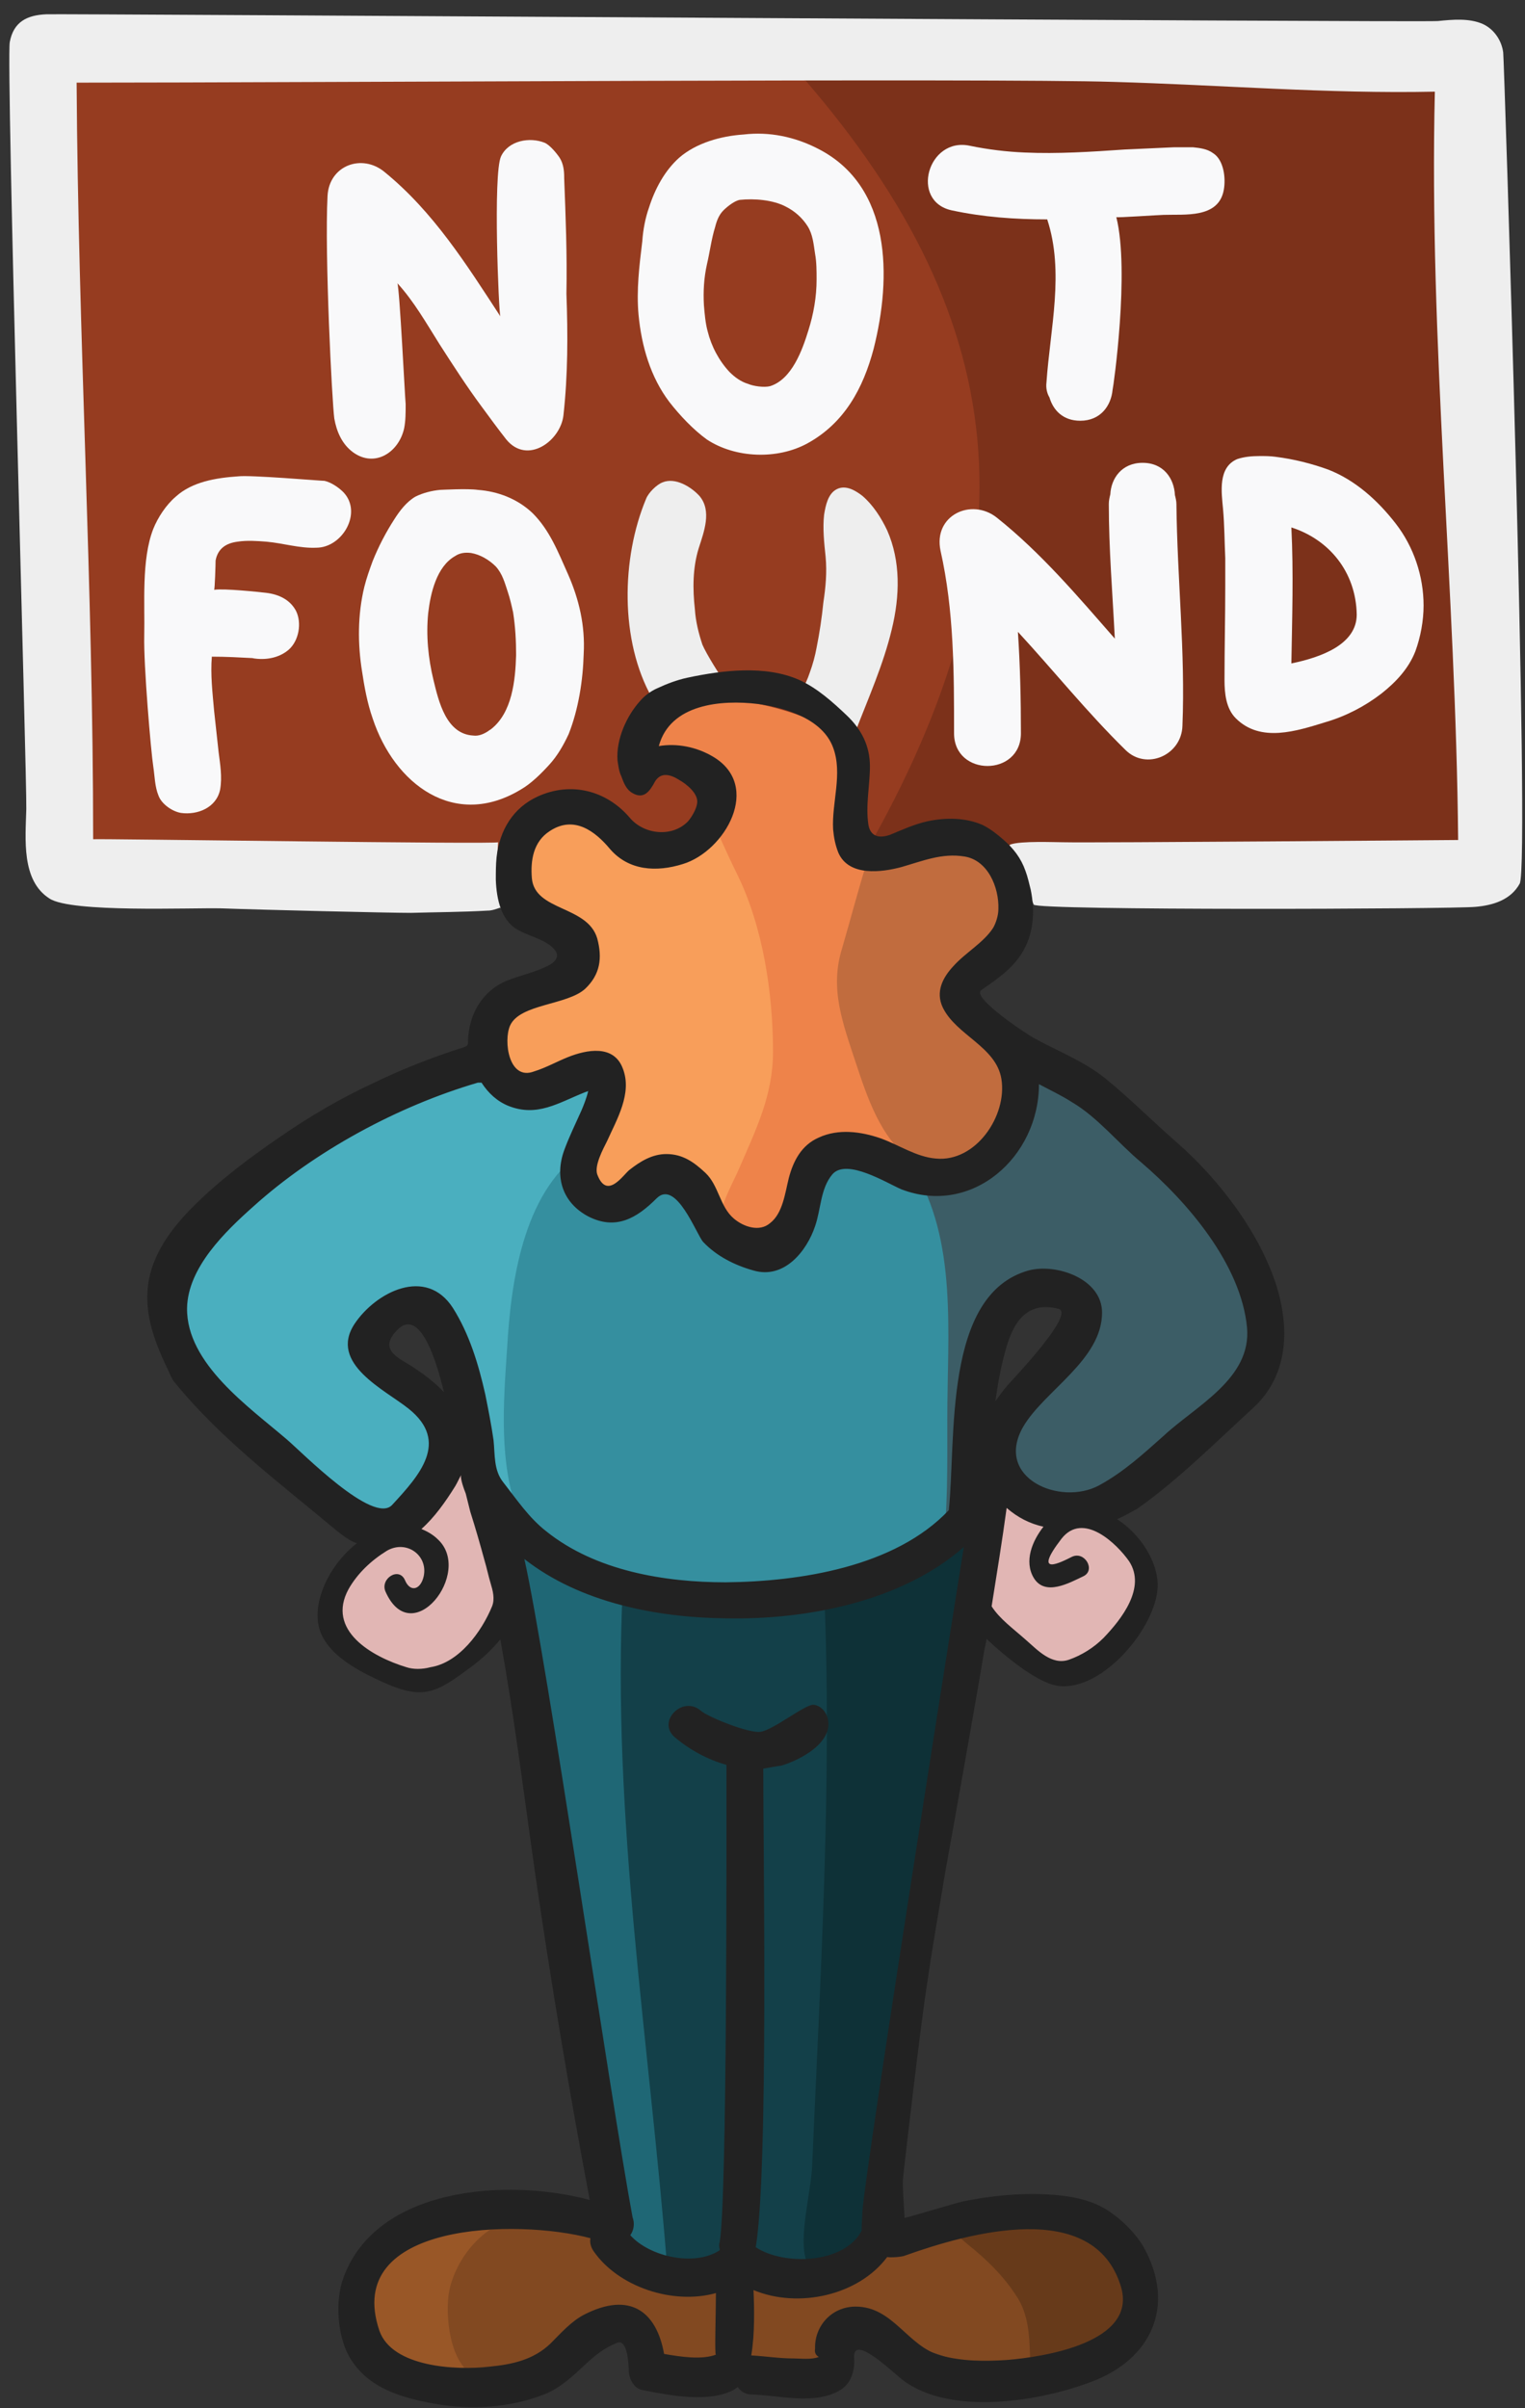 <?xml version="1.0" encoding="utf-8"?>
<!-- Generator: Adobe Illustrator 17.1.0, SVG Export Plug-In . SVG Version: 6.00 Build 0)  -->
<!DOCTYPE svg PUBLIC "-//W3C//DTD SVG 1.1//EN" "http://www.w3.org/Graphics/SVG/1.1/DTD/svg11.dtd">
<svg version="1.1" id="Слой_1" xmlns="http://www.w3.org/2000/svg" xmlns:xlink="http://www.w3.org/1999/xlink" x="0px" y="0px"
	 viewBox="0 0 203 320.5" enable-background="new 0 0 203 320.5" xml:space="preserve">
<rect x="0" y="0" width="203" height="320.5" fill="#333333" stroke="none"/>
<g>
	<path fill="#3C5D66" d="M156.8,156.5c-1.4-1.1-2.3-2.2-3.5-3.4c-2-2.1-5.1-3.3-6.8-5.6l-16.5,5.1c-0.8,2.2-7,2.7-7.3,2.3
		c0,0,2.3,46.3,1.7,49.5c6.3-3.1,6.3-9.5,6.3-16c0-4.7-0.5-11.7,3.7-15c1.4-1.1,4.6-1.6,6.3-1c5.5,1.9,1,9.6-1.3,12.1
		c-1.7,1.8-3.3,2.4-4.4,4.6c-0.5,1.2-0.9,2.6-1.1,3.9c-0.6,2.7-0.3,6.2,2.6,7.4c2.1,0.9,6.9,1,8.8,0.4c1-0.3,1.9-1.7,2.8-2.4
		c1.6-1.1,3.5-1.9,5.1-3c1.9-1.3,3.2-3,4.9-4.8c3-3.2,8.4-5.5,9.2-10.1C168.9,171.1,164,162.1,156.8,156.5z"/>
	<path fill="#3C5D66" d="M146.5,147.5c-2.6-2.1-6.5-6.9-10.3-5.4c-0.1,2.6-0.1,4.5-1,7c-1.6,4.5-3.2,6.1-7.1,9"/>
</g>
<g>
	<path fill="#358F9F" d="M77.8,150.8c-0.1,0.1-0.1,0.1-0.2,0.2"/>
	<path fill="#358F9F" d="M121.5,155.4c6,9.7,4.6,21.9,4.6,33.5c0,6.1,0.1,12.2-0.7,18.1c-0.5,3.6-59.7,12.5-60.4-1.2
		c-0.5-8.9,0.7-17.8,1.5-26.4c0.6-6,0.1-12.3,1.3-18.1c0.5-2.2,0.6-5.1,1.6-7.1"/>
</g>
<g>
	<path fill="#4AAFBF" d="M77.3,153.4c-7.7,5.5-9.3,17.3-9.8,26.1c-0.5,7.4-1.1,15.1,1.5,22.1c-5.2,2.3-5.5-31.2-16.2-27
		c-7.9,3.1-1.4,10.1,3.1,12.7c3.6,2,3.8,4.6,2.3,8.4c-0.9,2.3-4.1,7.5-6.6,7.6c-1.9,0.1-3.7-2.1-5-3c-2.7-1.8-5.3-3.2-7.7-5
		c-3.5-2.5-7-5.5-9.6-8.9c-2.8-3.4-5.2-6.7-6.1-11.1c-2.8-13.6,14.6-21.6,23.9-27c2.9-1.7,5.9-3.6,9.2-4.6c1.8-0.5,6.6-2.6,8.6-1.8
		c1.4,0.6,0.9,1.5,1.9,2.4c0.9,0.8,2.5,0.8,3.7,0.8c3.1-0.1,5.8-1.7,8.9-1.8c1.2,1.8-1.8,8.1-2.5,9.7"/>
</g>
<g>
	<path fill="#E1B6B4" d="M48.3,207.2c-1.9,2.3-5,4.9-4.8,8.2c0.1,2.8,10,9.1,12.4,8.9c2.5-0.1,14-10.8,11-17.1
		c-0.3-2.5-3.8-12.6-5.8-14.4"/>
	<path fill="#E1B6B4" d="M132.9,197.5c0.8,2.4,4.9,2.9,6.9,3.5c4.9-0.1,13.3,7.2,12.6,10.6c-0.8,4.3-5,9.1-8.9,10.4
		c-3.5,1.2-7.2-2.6-9.5-4.7c-1.7-1.6-4-3.1-4.3-5.6"/>
</g>
<g>
	<path fill="#824921" d="M69.3,293.9c-7.6,3.6-13.4,8.9-12.6,18.2c0.6,7,8.9,6.4,14.2,3.5c4.3-2.4,7.2-5.9,12.3-6.6
		c0.8,1.6,1.4,4.1,2.9,5.2c2.5,1.9,21.8,2.9,23.4,0.8c0.9-1.2,1.3-5,3.1-5.4c1.5-0.4,21.9,7.7,23.5,6.7c2-1.3,2.1-6.2,1.9-8.2
		c-0.6-5.7-4.6-9.1-9.3-11c-3.5-1.4-10.7,0.3-13.8,2.2c-3,1.8-14.5,3.6-17.5,3.6c-4.4,0-16-5.6-17.3-6.8c-1.9-1.7-10.1-2.1-11.1-2.1
		"/>
</g>
<g>
	<path fill="#995727" d="M70.3,295.2c-5.2-0.1-9.5,4.9-10.5,9.7c-0.6,3,0,10,3.6,11.4c-8.8,1-18.4-3-15.3-13.1
		c0.9-3,2.8-6.3,6.1-7.2c4.1-1,8.9-1,13.1-1"/>
	<path fill="#995727" d="M67.3,295.1c0.2,0,0.3,0,0.5,0"/>
</g>
<g>
	<path fill="#673A1A" d="M128.8,298.7c2.5,2,4.9,4.3,6.7,7.2c2.1,3.5,1.3,7.5,1.9,11.3c1.4-1.2,10.1-3.9,11.3-5
		c1-0.9,1.9-10.5-0.6-13.3c-5.7-6.4-13.9-2.2-21.4-2"/>
</g>
<g>
	<path fill="#134049" d="M79.6,211.2c0,19.1,4.2,88.5,9.8,91.9c2.5,1.5,15.1-1,19.1-0.3c2.7-30.5,5.2-61.4,5.4-92.3"/>
	<g>
		<path fill="#0E3137" d="M109.7,211.6c1.1,25.2-0.5,51.5-1.6,76.8c-0.2,4.9-4.2,17.5,4.2,12.9c3.5-1.9,3.7-7.8,4.6-11.1
			c3.6-13.4,13.3-86.7,13.3-86.7"/>
	</g>
</g>
<g>
	<path fill="#1F6775" d="M82.9,211.4c-1.5,30.4,3.6,61,5.9,90.3c-1.4,0.3-4.1,0.3-5.5,0c-6.1-25.7-16.6-90-16.2-96.8"/>
</g>
<g>
	<path fill="#963C20" d="M8,4.8c32.4,5.6,68,0.5,101.1,3"/>
	<path fill="#963C20" d="M4.4,10.6C2.9,31.6,6.6,101,6.7,116c14.8,0.1,156.7-6.8,156.8-7.7c0.1-1-48.7-97.9-51.9-99.2
		C111.1,8.8,4.4,10.6,4.4,10.6z"/>
	<path fill="#963C20" d="M4.7,9.8c0.2-0.5,1-0.9,1.7-1"/>
</g>
<g>
	<path fill="#F89E5A" d="M100.2,115.9c2.7,5.8,4.5,13.9,5.3,20.2c0.7,5.5-0.2,10.4-1.8,15.6c-1.2,3.9-4.2,7-6.9,9.6
		c-1.6,1.6-2,1.3-3.3-0.6c-1-1.6-1.1-2.6-2.9-3.5c-3.5-1.7-5.1,1.5-8.2,2.3c-3.2,0.8-5.5-0.3-5.6-3.7c-0.1-3.6,3.2-7,3.9-10.4
		c0.5-2.5-0.6-3-3.2-2.8c-3.5,0.3-6.6,2.6-10.3,3c-2.1-5.3-2.7-10.6,3.1-13.5c2.5-1.3,7.1-1.7,5.8-5.6c-0.6-1.7-5.4-7.1-6.6-6.2
		c-0.2-3.4-1.8-5.4,0.3-8.3c0.6-0.8,7-5.7,10.7-3.7c2.5,1.4,3.8,4.1,7.1,4.2c2.2,0.1,7.9-3,7.4-5.8"/>
</g>
<g>
	<path fill="#EE834A" d="M115.4,112.1c-2.1-2-2.5-10.6-3-12.7c-0.9-4.2-16.9-7.5-20.5-6.4c-2.9,0.9-5.3,1.3-6.1,4.3
		c-1,3.6,10.6,6.2,8.5,10.3l-0.2-0.1c0.2,0.6,2.8,6.4,4,8.8c3.5,7.1,4.8,16,4.8,23.7c0,5.8-2.3,10.4-4.5,15.5
		c-1.5,3.5-5.2,8.9,0.7,10.4c1.1,0.3,7.7-4.8,7.9-5.9c0.2-1,1.5-5.6,3-6.3c4.7-2,9.2,2.2,13.9,2.1
		C123.7,154,119.1,115.8,115.4,112.1z"/>
</g>
<g>
	<path fill="#C16C3E" d="M115.7,113.8c-1.3,4-2.4,8.3-3.6,12.4c-1.7,5.4,0.1,10,1.8,15.2c1.5,4.5,3.3,10.1,7.4,13
		c6.4,4.6,13.5-2.5,14.8-8.7c0.8-3.8-8-12.6-7.2-14.7c0.4-1.2,6.8-11.8,5.3-15.2c-2.1-4.6-6.2-3.4-10.2-2.7c-2.7,0.5-5.3,0.4-8,1.2"
		/>
	<path fill="#C16C3E" d="M116,114.3c-0.1,0-0.1,0-0.2,0"/>
</g>
<g>
	<path fill="#7C311A" d="M104.1,7.2c30.3,33.1,34.6,64.3,11.9,104.9c27.5-3.2,81.3,28.9,82.5-16c3-19.1,3.6-55.2-2.3-73.6
		c-5.6-17.4-3-14.2-24.1-14.9c-22.1-0.8-45-1.4-67,0"/>
	<path fill="#7C311A" d="M105.1,7.5c0-0.2,0-0.4,0-0.7"/>
	<path fill="#7C311A" d="M105.1,7.2c-0.1-0.1-0.2-0.2-0.3-0.3"/>
</g>
<g>
	<path fill="#F9F9FA" d="M31.7,63.4c-2.9,0.2-6.1,0.7-8.3,2.7c-1.3,1.1-2.4,2.8-3,4.3c-1.6,4.1-1.1,10-1.2,14.2
		c-0.1,3.9,0.9,15.5,1.2,17.4c0.2,1.3,0.2,2.7,0.7,3.9c0.4,1.1,1.8,2.1,3,2.3c2.2,0.3,4.7-0.7,5.2-3.1c0.3-1.7,0-3.4-0.2-5
		c-0.2-1.8-0.4-3.6-0.6-5.5c-0.2-2.3-0.5-4.8-0.3-7.2c1.9,0,3.7,0.1,5.6,0.2c-0.1,0-0.2,0-0.2,0c1.7,0.3,3.5,0,4.8-1.1
		c1.4-1.2,1.8-3.6,1-5.2c-0.8-1.5-2.3-2.2-4-2.4c-0.9-0.1-5.5-0.6-6.9-0.4c0.1,0,0.2-3.5,0.2-3.9c0.3-1.6,1.4-2.3,2.9-2.5
		c1.3-0.2,2.6-0.1,3.9,0c2.2,0.2,4.4,0.9,6.6,0.8c3.5,0,6.2-4.7,3.6-7.4c-0.6-0.6-1.6-1.3-2.5-1.5C42.7,64,33.3,63.2,31.7,63.4z"/>
	<path fill="#F9F9FA" d="M58.6,65.2c-1.1,0.1-2.3,0.4-3.3,0.9c-1.2,0.7-2.1,1.9-2.8,3c-1.1,1.7-2.1,3.6-2.9,5.6
		c-0.4,1.1-0.8,2.2-1.1,3.4c-0.9,3.7-0.9,7.6-0.3,11.3c0.3,2,0.7,4.2,1.4,6.2c2.9,8.8,10.9,14.8,19.7,9.5c1.4-0.8,2.7-2.1,3.8-3.3
		c1.1-1.2,1.9-2.6,2.6-4.1c1.3-3.3,1.9-7.1,2-10.7c0.2-3.7-0.6-7.2-2.1-10.6c-1.3-2.9-2.4-5.8-4.7-8.1c-2-1.9-4.6-2.9-7.3-3.1
		C62.2,65,58.8,65.2,58.6,65.2z M65,97.3c-0.6,0.4-1.3,0.7-2,0.6c-3.6-0.2-4.6-4.5-5.3-7.4c-0.7-2.9-1-5.9-0.7-8.9
		c0.3-2.6,1.1-6.2,3.6-7.6c0.6-0.4,1.3-0.5,2.1-0.4c1.2,0.2,2.4,0.9,3.3,1.8c0.9,1,1.2,2.2,1.6,3.4c0.3,0.9,0.5,1.8,0.7,2.7
		c0.3,1.9,0.4,3.8,0.4,5.7c-0.1,3.3-0.5,7.7-3.4,9.9C65.1,97.2,65,97.3,65,97.3z"/>
	<path fill="#F9F9FA" d="M156.6,67.1c0-0.4-0.1-0.8-0.2-1.2c-0.1-2.2-1.5-4.3-4.3-4.3c-2.8,0-4.2,2.1-4.3,4.2
		c-0.1,0.4-0.2,0.8-0.2,1.3c0,6,0.5,11.9,0.8,17.9c-4.9-5.6-9.8-11.4-15.7-16.1c-3.4-2.7-8.5-0.3-7.5,4.4c1.8,8,1.8,16.2,1.8,24.3
		c0,5.8,8.9,5.8,8.9,0c0-4.5-0.1-9-0.4-13.5c4.8,5.2,9.2,10.7,14.3,15.7c2.8,2.8,7.5,0.7,7.6-3.2C157.8,86.8,156.7,77,156.6,67.1z"
		/>
	<path fill="#F9F9FA" d="M167.7,60.7c-1.1,0-2.1,0.1-3,0.4c-2.6,1.1-2.1,4.4-1.9,6.6c0.2,2.2,0.2,4.4,0.3,6.6c0,1.2,0,2.4,0,3.6
		c0,4.2-0.1,8.4-0.1,12.6c0,1.8,0.2,3.8,1.5,5.1c3.3,3.3,8.1,1.7,12,0.5c2.7-0.8,5.2-2.1,7.4-3.8c1.9-1.5,3.6-3.3,4.5-5.6
		c0.7-1.9,1.1-4.1,1.1-6.1c0-3.9-1.3-7.8-3.7-10.9c-2.4-3.1-5.4-5.8-9-7.2c-2.2-0.8-4.6-1.4-7-1.7C169.1,60.7,168.4,60.7,167.7,60.7
		z M171.9,88.3c0.1-6,0.3-12.1,0-18.1c5,1.6,8.6,5.9,8.7,11.6C180.6,85.8,175.8,87.5,171.9,88.3z"/>
	<path fill="#F9F9FA" d="M75.1,23.7c0,0,0-0.1,0-0.1c0-0.9-0.1-1.8-0.6-2.6c-0.4-0.6-1.3-1.7-2-2c-2-0.8-4.8-0.3-5.8,1.8
		c-1.1,2.3-0.3,20.9-0.1,21.3c-4.5-6.9-8.9-13.9-15.4-19.2c-3-2.5-7.4-0.9-7.6,3.2c-0.4,7.8,0.6,27.4,0.9,29.6
		c0.3,1.7,1,3.4,2.5,4.5c2.9,2.1,6.1,0,6.8-3.2c0.2-1,0.2-2.1,0.2-3.2c-0.1-1-0.8-15.3-1.1-16.1c2.2,2.4,3.9,5.4,5.6,8.1
		c1.8,2.8,3.6,5.6,5.6,8.3c1.1,1.5,2.2,3,3.3,4.4c2.8,3.4,7.2,0.2,7.6-3.2c0.6-5.4,0.6-10.8,0.4-16.2C75.5,33.9,75.3,28.8,75.1,23.7
		z"/>
	<path fill="#F9F9FA" d="M108.9,19.8c-3.1-1.6-6.5-2.3-9.9-1.9C96,18.1,92.7,19,90.4,21c-1.9,1.7-3.2,4.1-4,6.6
		c-0.5,1.4-0.8,3-0.9,4.5c-0.4,3.3-0.8,6.5-0.5,9.8c0.4,4.2,1.6,8.3,4.1,11.6c1.4,1.8,3.2,3.7,5,5c3.8,2.5,9.4,2.7,13.4,0.5
		c4.9-2.7,7.4-7.3,8.8-12.6C118.7,36.9,118.7,24.8,108.9,19.8z M107.6,44c-0.8,2.6-2.2,6.5-5.1,7.4c-0.8,0.2-2.2,0-2.9-0.3
		c-1-0.3-1.8-0.9-2.5-1.6c-1.4-1.5-2.4-3.4-2.9-5.4c-0.3-1.1-0.4-2.3-0.5-3.5c-0.1-1.8,0-3.6,0.4-5.4c0.4-1.7,0.6-3.4,1.1-5
		c0.2-0.8,0.5-1.6,1.1-2.2c0.5-0.5,1.5-1.3,2.2-1.4c1.9-0.2,4.4,0,6.1,0.9c1.2,0.6,2.2,1.5,2.9,2.6c0.7,1.1,0.8,2.4,1,3.7
		c0.2,1.1,0.2,2.3,0.2,3.4C108.7,39.5,108.3,41.8,107.6,44C107.7,43.9,107.6,44,107.6,44z"/>
	<path fill="#F9F9FA" d="M158.8,19.6c-0.8,0-1.7,0-2.5,0c-2.2,0.1-4.4,0.2-6.6,0.3c-4.4,0.3-8.9,0.6-13.3,0.4
		c-2.4-0.1-4.9-0.4-7.3-0.9c-5.6-1.2-8,7.4-2.4,8.6c4.2,0.9,8.4,1.2,12.7,1.2c2.3,7,0.4,14.5-0.1,21.7c-0.1,0.8,0.1,1.5,0.4,2
		c0.5,1.7,1.8,3.1,4.1,3.1c2.7,0,4.1-2,4.3-4.1c0.1-0.3,2.3-15.8,0.5-23c0,0.1,5.8-0.3,6.3-0.3c2.8-0.1,7.3,0.5,8-3.3
		c0.3-1.6,0-4-1.4-4.9C160.7,19.8,159.7,19.7,158.8,19.6z"/>
	<path fill="#EEEEEE" d="M118.1,70.6c-0.8-1.7-1.9-3.4-3.3-4.6c-0.9-0.7-2.2-1.5-3.4-0.9c-1.2,0.6-1.5,2.2-1.7,3.4
		c-0.2,1.8,0,3.7,0.2,5.6c0.2,2.1,0,4.1-0.3,6.1c-0.2,2-0.5,4-0.9,6c-0.2,1.1-0.5,2.2-0.9,3.3c-0.3,0.9-0.7,1.8-1.2,2.6
		c1,0.4,2,1.4,2.9,2.1c0.9,0.6,1.7,1.3,2.6,1.9c0.2,0.2,0.5,0.4,0.7,0.5c0.3,0.2,0.7,0.5,1,0.7c0,0,0,0,0.1,0
		c1.7-4.4,3.7-8.9,4.8-13.5C119.8,79.3,119.9,74.7,118.1,70.6z"/>
	<path fill="#EEEEEE" d="M93.5,85.8c-0.5-1.5-0.9-3.1-1-4.7c-0.3-2.7-0.3-5.5,0.5-8.1c0.7-2.2,1.8-5,0.1-7c-1.1-1.2-3.2-2.5-4.9-1.8
		c-0.8,0.3-1.9,1.4-2.2,2.2c-3.3,7.9-3.5,18.9,0.8,26.5c1.9-1.4,8.9-2.5,9.4-2.6C96,90.2,94,87,93.5,85.8z"/>
	<path fill="#EEEEEE" d="M200.1,7c-0.2-1.6-1.2-3.1-2.7-3.8c-1.8-0.8-4-0.6-6-0.4C188.9,3,7,1.8,6.2,1.9C3.6,2,1.8,2.9,1.3,5.6
		C0.8,8.5,3.6,104,3.5,107.7c-0.1,3.9-0.7,9.5,3.1,11.9c2.9,1.9,18.7,1.2,22.9,1.3c5.4,0.2,22.2,0.6,25.2,0.6
		c3.4-0.1,6.8-0.1,10.2-0.3c0,0,0,0,0,0c0.6,0,1.1-0.2,1.7-0.4c0.1,0.1,0.2,0.3,0.3,0.3c-0.7-2.9-0.8-6.1-0.6-9
		c-0.2,0.3-53.5-0.5-53.9-0.4C12.4,78.2,10.4,44.6,10.2,11c30.4,0,122.4-0.6,138-0.1c14.3,0.4,28.5,1.6,42.8,1.3
		c-0.8,33.3,2.8,66.4,3.1,99.6c0,0-48.8,0.4-52.6,0.3c-1.1,0-5.6-0.2-7,0.3c-0.4,0.2,0.1,0.4,0.2,0.7c1.6,3.6,2.1,5.4,2.9,7.3
		c0.3,0.8,55.7,0.6,58.8,0.3c2.3-0.2,4.7-0.9,5.9-3.1C203.7,114.8,200.2,7.3,200.1,7z"/>
</g>
<g>
	<path fill="#222222" d="M166.8,187.4c4.6-4.2,4.9-10.3,3.2-16c-2.2-7.2-7.7-14.4-13.3-19.3c-3.2-2.8-6.3-5.9-9.6-8.6
		c-2.9-2.3-6.3-3.6-9.4-5.3c-0.8-0.4-8.4-5.4-7.1-6.4c2-1.4,4.1-2.8,5.4-4.9c1.6-2.5,1.8-5.6,1.2-8.5c-0.2-0.8-0.4-1.7-0.7-2.5
		c-0.6-1.7-1.6-3-3-4.2c-0.8-0.7-1.7-1.4-2.7-1.9c-2.3-1-4.9-1-7.3-0.5c-1.8,0.4-3.3,1.1-5,1.8c-1.4,0.5-2.6,0.3-2.9-1.3
		c-0.4-2.6,0.2-5.3,0.2-7.8c0-2.7-1.1-4.9-3.1-6.8c-1.9-1.8-3.9-3.6-6.3-4.7c-4.5-2-10.2-1.3-14.9-0.3c-1.4,0.3-2.7,0.8-4,1.4
		c-0.9,0.4-1.7,1-2.3,1.7c-1.8,2-3.2,5.1-3,7.9c0.1,0.7,0.2,1.5,0.5,2.1c0.3,0.8,0.6,1.7,1.4,2.2c1.6,1,2.4-0.2,3.1-1.5
		c0.8-1.3,2.1-0.9,3.2-0.2c0.9,0.5,2.6,1.8,2.4,3.1c-0.1,0.8-0.7,1.8-1.2,2.4c-2.1,2.2-5.9,1.8-7.8-0.5c-3.1-3.6-7.8-4.8-12.2-2.8
		c-3.3,1.5-5.1,4.5-5.5,8.1c-0.1,1-0.1,2-0.1,3c0.1,2.6,0.7,5.6,3.2,6.8c1.5,0.8,3.6,1.2,4.7,2.6c0.6,0.8,0,1.5-0.7,1.9
		c-1.8,1-4,1.4-5.9,2.2c-3.2,1.4-4.9,4.5-5,7.9c0,0.6,0,0.7-0.6,0.9c-4.1,1.3-8.2,2.9-12.1,4.8c-4.3,2-8.4,4.4-12.3,7.1
		c-4.1,2.8-8.1,5.8-11.6,9.3c-2.9,2.9-5.5,6.4-6,10.5c-0.5,4,1,7.8,2.7,11.3c0.2,0.4,0.4,1,0.7,1.4c6.2,7.7,14.3,13.7,21.8,20
		c0.9,0.7,1.7,1.3,2.6,1.6c-3.2,2.5-5.5,6.7-5.2,10.2c0.3,4.3,5.4,6.8,8.7,8.3c5.5,2.5,7.2,1.3,11.8-2.1c1.6-1.2,2.8-2.4,3.8-3.6
		c1.9,10.5,3.2,21.1,4.7,31.6c2.1,14.4,4.5,28.7,7.2,43c-11.3-3-28.5-1.6-32.8,10.4c-1.1,3-0.8,7.5,0.7,10.3
		c2.3,4.2,6.8,5.6,11.3,6.4c4.8,0.9,10.1,0.6,14.7-1.2c2.1-0.8,3.8-2.4,5.4-3.9c1.4-1.3,2.6-2.3,4.4-3c1.4-0.5,1.5,3.3,1.5,3.9
		c0.1,1,0.7,2.2,1.8,2.4c3.5,0.7,9,1.8,12.3-0.1c0.1-0.1,0.3-0.2,0.4-0.3c0.4,0.6,1,1,1.9,1c3.5,0.1,8.3,1.4,11.6-0.5
		c1.6-0.9,2.1-2.6,2-4.4c-0.2-3.3,5.3,2.1,6.5,3c6.4,4.8,18.3,2.8,25.1,0.2c8-3,11.2-10.1,7-17.8c-1-1.8-2.8-3.6-4.4-4.7
		c-1.8-1.3-3.9-1.9-6-2.2c-4.5-0.6-9.3-0.2-13.7,0.7c-1.3,0.3-6.5,1.9-7.8,2.2c0-0.8-0.3-4.2-0.2-5.2c0.1-1.2,2.4-21,3.2-25.9
		c0.7-4.9,1.6-9.9,2.4-14.8c0.9-4.9,4.4-24.6,5.2-29.5c0-0.2,0.4-1.6,0.3-1.7c0.2,0.2,6,5.8,9.6,6.3c5.9,0.7,13-7.8,13.2-13.2
		c0.1-3.3-2.3-7-5.4-9c0.9-0.4,1.8-0.9,2.7-1.4C156.8,197,162,191.8,166.8,187.4z M67.9,136.5c1.3-2.9,7.6-2.7,10-4.9
		c2-1.9,2.3-4.1,1.6-6.7c-1.3-4.4-8.3-3.6-8.7-8c-0.2-2.4,0.2-4.9,2.4-6.3c3.2-2.1,6,0,8,2.4c2.5,2.9,6.2,3.1,9.7,2
		c5.6-1.7,10.6-10.4,4-14.3c-2.2-1.3-4.8-1.8-7.2-1.4c1.5-5.6,8.3-6.2,13.2-5.6c3.7,0.5,8.6,2,10,5.8c1.3,3.5-0.2,7.3,0,10.9
		c0.1,1.1,0.3,2.1,0.7,3.1c1.4,3.2,5.8,2.6,8.4,1.9c2.8-0.8,5.4-1.9,8.4-1.4c3.1,0.5,4.6,4.1,4.5,7c0,0.8-0.3,1.8-0.7,2.5
		c-1.3,2-3.7,3.3-5.3,5.1c-1.4,1.5-2.4,3.4-1.4,5.5c1.8,3.7,7.1,5.2,7.8,9.5c0.8,4.9-3.4,11.1-8.7,10.6c-2.6-0.2-4.9-1.8-7.4-2.7
		c-2.6-0.9-5.6-1.3-8.2-0.1c-2.3,1-3.4,3.1-4,5.4c-0.5,2-0.8,4.7-2.5,6c-1.4,1.2-3.5,0.5-4.8-0.6c-1.9-1.6-2-4.4-3.8-6.1
		c-1.5-1.4-3-2.5-5.2-2.5c-1.9,0-3.5,1-4.9,2.1c-0.8,0.6-3,4.1-4.3,0.6c-0.4-1.2,0.8-3.4,1.3-4.4c1.3-2.9,3.4-6.4,2.1-9.7
		c-1.2-3.2-4.8-2.5-7.3-1.5c-1.5,0.6-2.9,1.4-4.5,1.9C67.7,143.9,67,138.5,67.9,136.5z M54.1,221.9c-4.6-1.4-10.7-4.9-7.7-10.4
		c1.2-2.1,3-3.8,5.1-5.1c2.6-1.5,5.5,0.6,4.9,3.4c-0.4,1.8-1.8,2.2-2.5,0.5c-0.8-1.8-3.3-0.2-2.6,1.5c3.5,8,11.7-2.5,7-6.9
		c-0.7-0.7-1.5-1.1-2.2-1.4c1.7-1.5,3.2-3.6,4.5-5.7c0.3-0.5,0.5-1,0.8-1.5c-0.2,0.4,0.4,2,0.6,2.5c0.2,0.8,0.4,1.6,0.6,2.4
		c0.7,2.2,1.3,4.3,1.9,6.5c0.3,1,0.5,2,0.8,3c0.3,1,0.6,2.1,0.2,3.1c-1.4,3.4-4.4,7.5-8.2,8.1C56.2,222.2,55,222.2,54.1,221.9z
		 M54.9,181.9c-1.7-1.1-4.6-2.2-2.1-4.8c3.6-3.9,6,7.1,6.3,8.2C57.9,184,56.4,182.9,54.9,181.9z M95.3,313.4
		c-1.9,0.7-4.6,0.3-6.9-0.1c-1-5.6-4.5-8.4-10.7-5.2c-1.7,0.9-3.1,2.5-4.4,3.8c-2.3,2.2-5.1,2.8-8.2,3.1c-4.3,0.5-12.9,0.1-14.6-4.8
		c-4.9-14.5,18.4-14.9,28.1-12.3c0,0,0,0,0,0c-0.1,0.5,0,1.1,0.4,1.7c3.3,4.8,10.6,7.2,16.3,5.6C95.3,307.9,95.1,313.5,95.3,313.4z
		 M120.5,300.2c8.4-3,25.1-7.7,28.7,4.1c2.3,7.5-10.3,9.4-15.1,9.8c-3,0.2-6,0.2-8.9-0.6c-4.4-1.2-6.3-6.5-11.3-6.5
		c-3.2,0-5.5,2.6-5.4,5.6c-0.1,0.5,0.1,0.9,0.5,1.1c-1,0.4-2.4,0.2-3.4,0.2c-1.9,0-3.7-0.3-5.6-0.4c0.5-2.9,0.4-6.5,0.3-8.7
		c6,2.5,14,0.7,17.8-4.4C118.5,300.5,120.1,300.4,120.5,300.2z M114.8,294.3c0,0.7-0.1,1.5-0.1,2.2c0,0.2,0,0.3,0,0.4
		c-2.3,4.4-10.3,4.7-14.1,2.2c1.7-10.1,1-52.8,1-63.7c0,0,2.2-0.4,2.4-0.4c2.4-0.7,6.9-3,6.2-6.2c-0.2-0.9-0.9-1.8-1.9-1.9
		c-1.1-0.1-5.4,3.4-7.1,3.6c-1.6,0.2-7-2-7.9-2.8c-2.4-2.1-5.9,1.4-3.5,3.5c2,1.7,4.4,3,6.9,3.7c0,10.4,0.1,57.7-0.9,63.5
		c-0.1,0.3-0.1,0.7,0,0.9c0,0.1,0,0.1,0,0.2c-3.3,2.2-9.3,0.9-11.9-2c0.5-0.7,0.6-1.6,0.3-2.4c0,0,0,0,0,0
		c-2.9-15.6-11.4-74.2-14.4-87.6c7.4,5.8,17.6,7.8,26.9,7.9c10.6,0.2,23.3-2.2,31.6-9.5C128.1,207,115.2,288.4,114.8,294.3z
		 M150.3,207.8c2.3,3.5-1,7.7-3.4,10.2c-1.3,1.3-2.9,2.3-4.6,2.9c-2.3,0.8-4.2-1.3-5.7-2.6c-1.8-1.6-3.5-2.8-4.6-4.5
		c0.7-4.4,1.4-8.7,2-13.1c1.5,1.3,3.1,2.1,4.9,2.5c-1.5,1.9-2.6,4.6-1.3,6.8c1.5,2.5,4.7,0.7,6.6-0.2c1.7-0.8,0.2-3.4-1.5-2.6
		c-1.4,0.7-5.4,2.8-1.4-2.4C144.2,201.1,148.7,205.5,150.3,207.8z M132.5,186.5c0.3-2.2,0.7-4.4,1.3-6.6c1-3.8,2.8-6.8,7.1-5.7
		c2.3,0.6-6,9.3-6.8,10.2C133.5,185.1,133,185.8,132.5,186.5z M146.3,197.7c-5.2,2.8-14-1-10.1-7.8c2.8-4.8,10.5-8.9,10.5-15.2
		c0-4.5-6.1-6.6-9.8-5.6c-11.4,3.2-9.6,22.5-10.6,31.9c-7.2,7.6-19.9,9.5-29.7,9.6c-8.1,0-17.3-1.5-23.9-6.8
		c-2.3-1.8-3.9-4.2-5.7-6.5c-1.3-1.6-1.1-3.7-1.3-5.6c-0.3-2.1-0.7-4.1-1.1-6.1c-0.9-4-2.1-8-4.3-11.5c-3.6-5.6-10.3-2.1-13.1,2.1
		c-3.5,5.3,4.1,8.8,7.2,11.3c5.5,4.4,1.4,8.9-2.2,12.8c-2.5,2.7-12-7-14-8.7c-5-4.3-13.4-10.1-13.3-17.5c0.1-5.4,5.1-10.2,8.8-13.5
		c8.2-7.4,19.3-13.4,29.9-16.5c0.2,0,0.3,0,0.5,0c0.9,1.4,2.1,2.5,3.6,3.1c3.8,1.5,6.6-0.4,10.1-1.8c0.2-0.1,0.4-0.1,0.5-0.2
		c-0.2,0.9-0.6,1.9-0.9,2.6c-0.8,1.8-1.6,3.4-2.3,5.3c-1.3,3.6-0.2,7,3.2,8.8c3.7,1.9,6.5,0.2,9.1-2.4c2.6-2.6,5.3,4.8,6.2,5.8
		c1.8,1.9,4.2,3.1,6.7,3.8c4.1,1.2,7.1-2.6,8.2-5.9c0.8-2.3,0.7-5,2.3-6.9c1.9-2.2,7.3,1.2,9.2,2c9.4,3.6,18.3-4.3,18.3-14
		c1.5,0.8,3,1.5,4.4,2.4c3.4,2,6.2,5.5,9.2,8c6.2,5.3,13.3,13.6,14.1,22c0.6,6.8-6.8,10.4-11.1,14.4
		C152.2,193.5,149.6,195.9,146.3,197.7z"/>
</g>
</svg>
